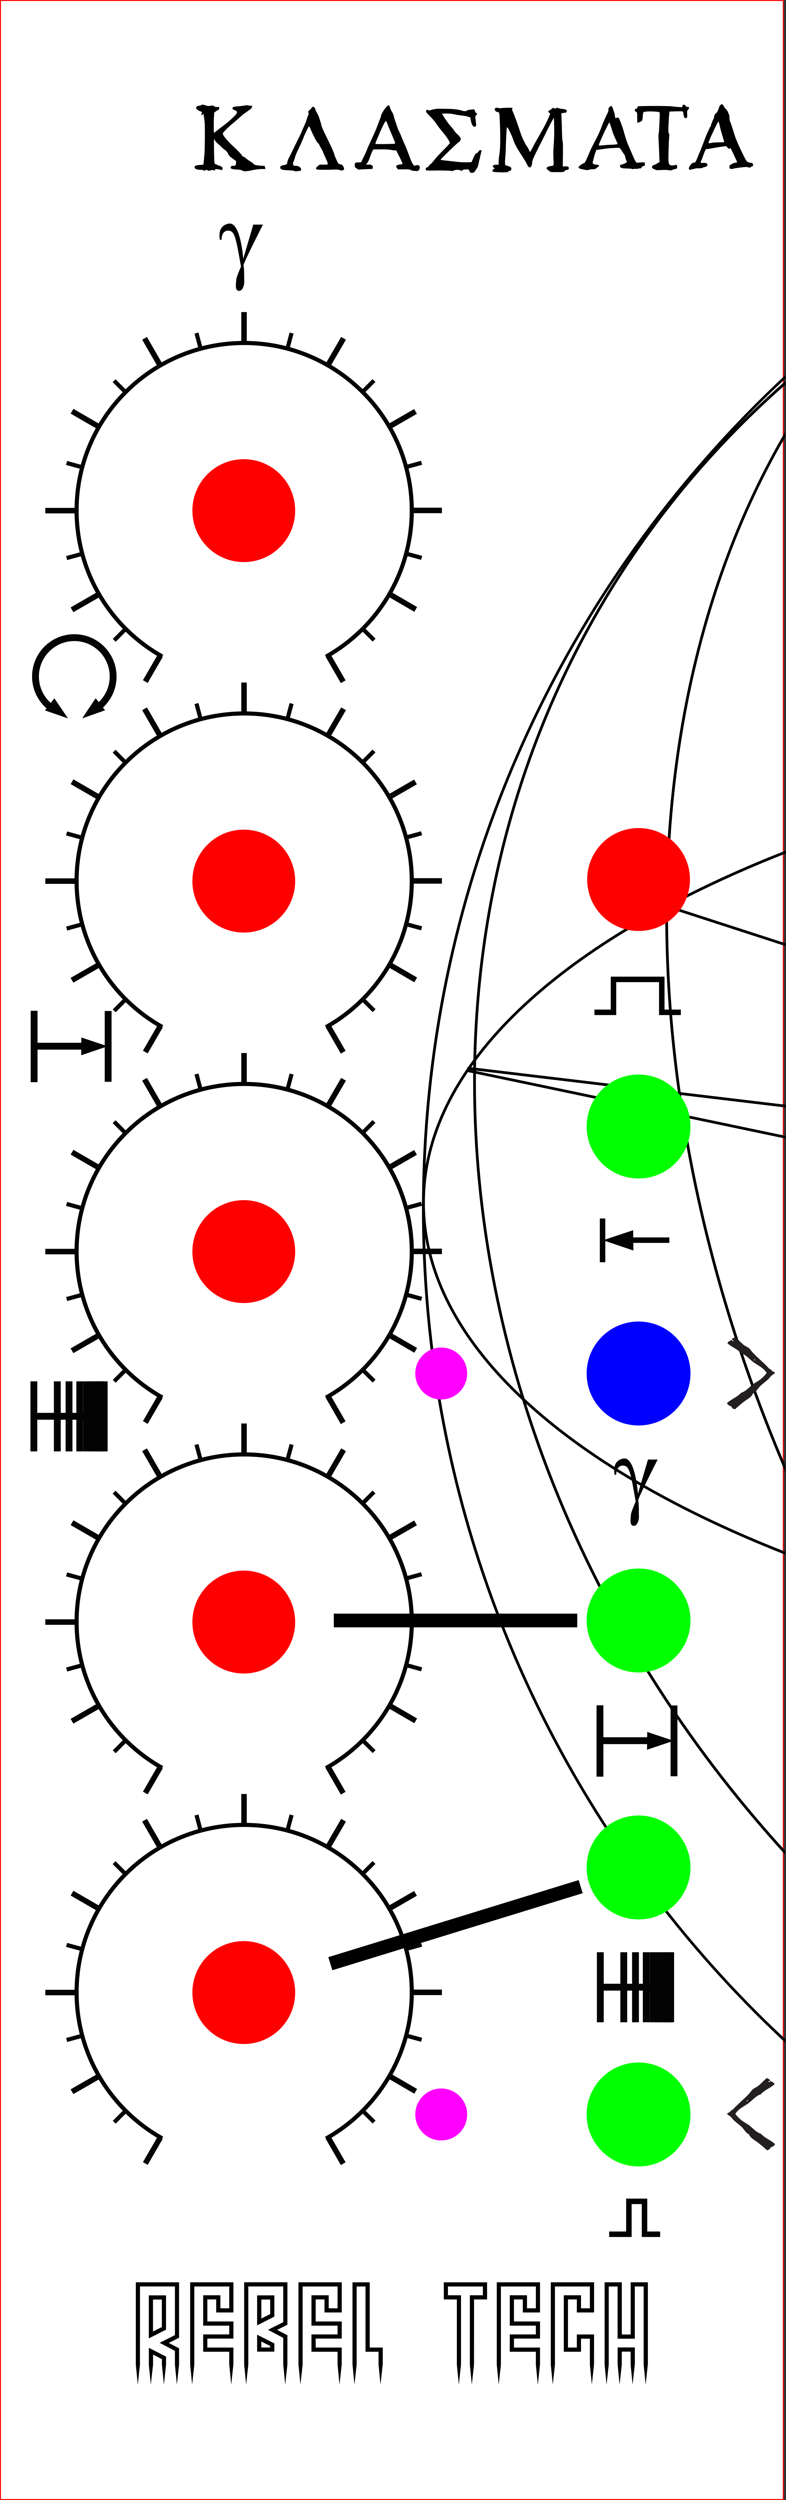 <?xml version="1.0" encoding="UTF-8" standalone="no"?>
<!-- Created with Inkscape (http://www.inkscape.org/) -->

<svg
   width="40.465mm"
   height="128.55mm"
   viewBox="0 0 40.465 128.55"
   version="1.1"
   id="svg3463"
   inkscape:version="1.1.1 (c3084ef, 2021-09-22)"
   sodipodi:docname="Klasmata.svg"
   xmlns:inkscape="http://www.inkscape.org/namespaces/inkscape"
   xmlns:sodipodi="http://sodipodi.sourceforge.net/DTD/sodipodi-0.dtd"
   xmlns="http://www.w3.org/2000/svg"
   xmlns:svg="http://www.w3.org/2000/svg">
  <rect x="0" y="0" width="40.465" height="128.55" fill="#333333" stroke="none"/>
  <sodipodi:namedview
     id="namedview3465"
     pagecolor="#ffffff"
     bordercolor="#666666"
     borderopacity="1.0"
     inkscape:pageshadow="2"
     inkscape:pageopacity="0.0"
     inkscape:pagecheckerboard="0"
     inkscape:document-units="mm"
     showgrid="false"
     fit-margin-top="0"
     fit-margin-left="0"
     fit-margin-right="0"
     fit-margin-bottom="0"
     inkscape:zoom="2.1997092"
     inkscape:cx="89.32999"
     inkscape:cy="265.71694"
     inkscape:window-width="1312"
     inkscape:window-height="1081"
     inkscape:window-x="2495"
     inkscape:window-y="97"
     inkscape:window-maximized="0"
     inkscape:current-layer="layer3" />
  <defs
     id="defs3460" />
  <g
     inkscape:label="background"
     inkscape:groupmode="layer"
     id="layer1"
     style="display:inline">
    <g
       id="g16669"
       style="fill:none;stroke:#ff0000;stroke-width:0.05"
       transform="translate(0.025,0.025)">
      <rect
         id="rect16671"
         height="128.5"
         width="40.3"
         y="0"
         x="0"
         style="fill:#ffffff;fill-opacity:1" />
      <g
         id="g16679"
         transform="translate(12.53,102.35)">
        <g
           id="g16681">
          <path
             id="path16683"
             d="M -4.204,7.581 C -6.835,6.111 -8.612,3.301 -8.612,0.071 c 0,-4.75 3.863,-8.61 8.628,-8.61 4.764,0 8.628,3.86 8.628,8.61 0,3.23 -1.78,6.04 -4.415,7.52"
             style="fill:none;stroke:#030303;stroke-width:0.212"
             inkscape:connector-curvature="0" />
          <path
             id="path16685"
             d="m -2.44,-9.049 0.216,0.81"
             style="fill:none;stroke:#030303;stroke-width:0.212"
             inkscape:connector-curvature="0" />
          <path
             id="path16687"
             d="m -5.113,-8.779 0.808,1.4"
             style="fill:none;stroke:#030303;stroke-width:0.283"
             inkscape:connector-curvature="0" />
          <path
             id="path16689"
             d="m -6.68,-6.599 0.589,0.59"
             style="fill:none;stroke:#030303;stroke-width:0.212"
             inkscape:connector-curvature="0" />
          <path
             id="path16691"
             d="m -8.847,-5.029 1.385,0.8"
             style="fill:none;stroke:#030303;stroke-width:0.283"
             inkscape:connector-curvature="0" />
          <path
             id="path16693"
             d="m -9.127,-2.369 0.804,0.22"
             style="fill:none;stroke:#030303;stroke-width:0.212"
             inkscape:connector-curvature="0" />
          <path
             id="path16695"
             d="m -10.222,0.081 h 1.606"
             style="fill:none;stroke:#030303;stroke-width:0.283"
             inkscape:connector-curvature="0" />
          <path
             id="path16697"
             d="M -9.124,2.521 -8.32,2.301"
             style="fill:none;stroke:#030303;stroke-width:0.212"
             inkscape:connector-curvature="0" />
          <path
             id="path16699"
             d="M -8.849,5.181 -7.457,4.381"
             style="fill:none;stroke:#030303;stroke-width:0.283"
             inkscape:connector-curvature="0" />
          <path
             id="path16701"
             d="m -6.674,6.751 0.588,-0.59"
             style="fill:none;stroke:#030303;stroke-width:0.212"
             inkscape:connector-curvature="0" />
          <path
             id="path16703"
             d="m -5.074,8.871 0.776,-1.34"
             style="fill:none;stroke:#030303;stroke-width:0.283"
             inkscape:connector-curvature="0" />
          <path
             id="path16705"
             d="M 5.114,8.881 4.33,7.521"
             style="fill:none;stroke:#030303;stroke-width:0.283"
             inkscape:connector-curvature="0" />
          <path
             id="path16707"
             d="m 6.705,6.741 -0.589,-0.58"
             style="fill:none;stroke:#030303;stroke-width:0.212"
             inkscape:connector-curvature="0" />
          <path
             id="path16709"
             d="m 8.846,5.161 -1.36,-0.79"
             style="fill:none;stroke:#030303;stroke-width:0.283"
             inkscape:connector-curvature="0" />
          <path
             id="path16711"
             d="M 9.151,2.511 8.347,2.291"
             style="fill:none;stroke:#030303;stroke-width:0.212"
             inkscape:connector-curvature="0" />
          <path
             id="path16713"
             d="M 10.196,0.071 H 8.64"
             style="fill:none;stroke:#030303;stroke-width:0.283"
             inkscape:connector-curvature="0" />
          <path
             id="path16715"
             d="M 9.149,-2.379 8.345,-2.159"
             style="fill:none;stroke:#030303;stroke-width:0.212"
             inkscape:connector-curvature="0" />
          <path
             id="path16717"
             d="M 8.837,-5.019 7.483,-4.239"
             style="fill:none;stroke:#030303;stroke-width:0.283"
             inkscape:connector-curvature="0" />
          <path
             id="path16719"
             d="m 6.699,-6.609 -0.588,0.59"
             style="fill:none;stroke:#030303;stroke-width:0.212"
             inkscape:connector-curvature="0" />
          <path
             id="path16721"
             d="m 5.132,-8.779 -0.809,1.39"
             style="fill:none;stroke:#030303;stroke-width:0.283"
             inkscape:connector-curvature="0" />
          <path
             id="path16723"
             d="m 2.457,-9.049 -0.215,0.8"
             style="fill:none;stroke:#030303;stroke-width:0.212"
             inkscape:connector-curvature="0" />
          <path
             id="path16725"
             d="m 0.008,-10.129 v 1.59"
             style="fill:none;stroke:#030303;stroke-width:0.283"
             inkscape:connector-curvature="0" />
        </g>
      </g>
      <g
         id="g16729"
         transform="translate(12.53,83.3)">
        <g
           id="g16731">
          <path
             id="path16733"
             d="M -4.204,7.581 C -6.835,6.111 -8.612,3.301 -8.612,0.071 c 0,-4.75 3.863,-8.61 8.628,-8.61 4.764,0 8.628,3.86 8.628,8.61 0,3.23 -1.78,6.04 -4.415,7.52"
             style="fill:none;stroke:#030303;stroke-width:0.212"
             inkscape:connector-curvature="0" />
          <path
             id="path16735"
             d="m -2.44,-9.049 0.216,0.81"
             style="fill:none;stroke:#030303;stroke-width:0.212"
             inkscape:connector-curvature="0" />
          <path
             id="path16737"
             d="m -5.113,-8.779 0.808,1.4"
             style="fill:none;stroke:#030303;stroke-width:0.283"
             inkscape:connector-curvature="0" />
          <path
             id="path16739"
             d="m -6.68,-6.599 0.589,0.59"
             style="fill:none;stroke:#030303;stroke-width:0.212"
             inkscape:connector-curvature="0" />
          <path
             id="path16741"
             d="m -8.847,-5.029 1.385,0.8"
             style="fill:none;stroke:#030303;stroke-width:0.283"
             inkscape:connector-curvature="0" />
          <path
             id="path16743"
             d="m -9.127,-2.369 0.804,0.22"
             style="fill:none;stroke:#030303;stroke-width:0.212"
             inkscape:connector-curvature="0" />
          <path
             id="path16745"
             d="m -10.222,0.081 h 1.606"
             style="fill:none;stroke:#030303;stroke-width:0.283"
             inkscape:connector-curvature="0" />
          <path
             id="path16747"
             d="M -9.124,2.521 -8.32,2.301"
             style="fill:none;stroke:#030303;stroke-width:0.212"
             inkscape:connector-curvature="0" />
          <path
             id="path16749"
             d="M -8.849,5.181 -7.457,4.381"
             style="fill:none;stroke:#030303;stroke-width:0.283"
             inkscape:connector-curvature="0" />
          <path
             id="path16751"
             d="m -6.674,6.751 0.588,-0.59"
             style="fill:none;stroke:#030303;stroke-width:0.212"
             inkscape:connector-curvature="0" />
          <path
             id="path16753"
             d="m -5.074,8.871 0.776,-1.34"
             style="fill:none;stroke:#030303;stroke-width:0.283"
             inkscape:connector-curvature="0" />
          <path
             id="path16755"
             d="M 5.114,8.881 4.33,7.521"
             style="fill:none;stroke:#030303;stroke-width:0.283"
             inkscape:connector-curvature="0" />
          <path
             id="path16757"
             d="m 6.705,6.741 -0.589,-0.58"
             style="fill:none;stroke:#030303;stroke-width:0.212"
             inkscape:connector-curvature="0" />
          <path
             id="path16759"
             d="m 8.846,5.161 -1.36,-0.79"
             style="fill:none;stroke:#030303;stroke-width:0.283"
             inkscape:connector-curvature="0" />
          <path
             id="path16761"
             d="M 9.151,2.511 8.347,2.291"
             style="fill:none;stroke:#030303;stroke-width:0.212"
             inkscape:connector-curvature="0" />
          <path
             id="path16763"
             d="M 10.196,0.071 H 8.64"
             style="fill:none;stroke:#030303;stroke-width:0.283"
             inkscape:connector-curvature="0" />
          <path
             id="path16765"
             d="M 9.149,-2.379 8.345,-2.159"
             style="fill:none;stroke:#030303;stroke-width:0.212"
             inkscape:connector-curvature="0" />
          <path
             id="path16767"
             d="M 8.837,-5.019 7.483,-4.239"
             style="fill:none;stroke:#030303;stroke-width:0.283"
             inkscape:connector-curvature="0" />
          <path
             id="path16769"
             d="m 6.699,-6.609 -0.588,0.59"
             style="fill:none;stroke:#030303;stroke-width:0.212"
             inkscape:connector-curvature="0" />
          <path
             id="path16771"
             d="m 5.132,-8.779 -0.809,1.39"
             style="fill:none;stroke:#030303;stroke-width:0.283"
             inkscape:connector-curvature="0" />
          <path
             id="path16773"
             d="m 2.457,-9.049 -0.215,0.8"
             style="fill:none;stroke:#030303;stroke-width:0.212"
             inkscape:connector-curvature="0" />
          <path
             id="path16775"
             d="m 0.008,-10.129 v 1.59"
             style="fill:none;stroke:#030303;stroke-width:0.283"
             inkscape:connector-curvature="0" />
        </g>
      </g>
      <g
         id="g16779"
         transform="translate(12.53,64.25)">
        <g
           id="g16781">
          <path
             id="path16783"
             d="M -4.204,7.581 C -6.835,6.111 -8.612,3.301 -8.612,0.071 c 0,-4.75 3.863,-8.61 8.628,-8.61 4.764,0 8.628,3.86 8.628,8.61 0,3.23 -1.78,6.04 -4.415,7.52"
             style="fill:none;stroke:#030303;stroke-width:0.212"
             inkscape:connector-curvature="0" />
          <path
             id="path16785"
             d="m -2.44,-9.049 0.216,0.81"
             style="fill:none;stroke:#030303;stroke-width:0.212"
             inkscape:connector-curvature="0" />
          <path
             id="path16787"
             d="m -5.113,-8.779 0.808,1.4"
             style="fill:none;stroke:#030303;stroke-width:0.283"
             inkscape:connector-curvature="0" />
          <path
             id="path16789"
             d="m -6.68,-6.599 0.589,0.59"
             style="fill:none;stroke:#030303;stroke-width:0.212"
             inkscape:connector-curvature="0" />
          <path
             id="path16791"
             d="m -8.847,-5.029 1.385,0.8"
             style="fill:none;stroke:#030303;stroke-width:0.283"
             inkscape:connector-curvature="0" />
          <path
             id="path16793"
             d="m -9.127,-2.369 0.804,0.22"
             style="fill:none;stroke:#030303;stroke-width:0.212"
             inkscape:connector-curvature="0" />
          <path
             id="path16795"
             d="m -10.222,0.081 h 1.606"
             style="fill:none;stroke:#030303;stroke-width:0.283"
             inkscape:connector-curvature="0" />
          <path
             id="path16797"
             d="M -9.124,2.521 -8.32,2.301"
             style="fill:none;stroke:#030303;stroke-width:0.212"
             inkscape:connector-curvature="0" />
          <path
             id="path16799"
             d="M -8.849,5.181 -7.457,4.381"
             style="fill:none;stroke:#030303;stroke-width:0.283"
             inkscape:connector-curvature="0" />
          <path
             id="path16801"
             d="m -6.674,6.751 0.588,-0.59"
             style="fill:none;stroke:#030303;stroke-width:0.212"
             inkscape:connector-curvature="0" />
          <path
             id="path16803"
             d="m -5.074,8.871 0.776,-1.34"
             style="fill:none;stroke:#030303;stroke-width:0.283"
             inkscape:connector-curvature="0" />
          <path
             id="path16805"
             d="M 5.114,8.881 4.33,7.521"
             style="fill:none;stroke:#030303;stroke-width:0.283"
             inkscape:connector-curvature="0" />
          <path
             id="path16807"
             d="m 6.705,6.741 -0.589,-0.58"
             style="fill:none;stroke:#030303;stroke-width:0.212"
             inkscape:connector-curvature="0" />
          <path
             id="path16809"
             d="m 8.846,5.161 -1.36,-0.79"
             style="fill:none;stroke:#030303;stroke-width:0.283"
             inkscape:connector-curvature="0" />
          <path
             id="path16811"
             d="M 9.151,2.511 8.347,2.291"
             style="fill:none;stroke:#030303;stroke-width:0.212"
             inkscape:connector-curvature="0" />
          <path
             id="path16813"
             d="M 10.196,0.071 H 8.64"
             style="fill:none;stroke:#030303;stroke-width:0.283"
             inkscape:connector-curvature="0" />
          <path
             id="path16815"
             d="M 9.149,-2.379 8.345,-2.159"
             style="fill:none;stroke:#030303;stroke-width:0.212"
             inkscape:connector-curvature="0" />
          <path
             id="path16817"
             d="M 8.837,-5.019 7.483,-4.239"
             style="fill:none;stroke:#030303;stroke-width:0.283"
             inkscape:connector-curvature="0" />
          <path
             id="path16819"
             d="m 6.699,-6.609 -0.588,0.59"
             style="fill:none;stroke:#030303;stroke-width:0.212"
             inkscape:connector-curvature="0" />
          <path
             id="path16821"
             d="m 5.132,-8.779 -0.809,1.39"
             style="fill:none;stroke:#030303;stroke-width:0.283"
             inkscape:connector-curvature="0" />
          <path
             id="path16823"
             d="m 2.457,-9.049 -0.215,0.8"
             style="fill:none;stroke:#030303;stroke-width:0.212"
             inkscape:connector-curvature="0" />
          <path
             id="path16825"
             d="m 0.008,-10.129 v 1.59"
             style="fill:none;stroke:#030303;stroke-width:0.283"
             inkscape:connector-curvature="0" />
        </g>
      </g>
      <g
         id="g16829"
         transform="translate(12.53,45.2)">
        <g
           id="g16831">
          <path
             id="path16833"
             d="M -4.204,7.581 C -6.835,6.111 -8.612,3.301 -8.612,0.071 c 0,-4.75 3.863,-8.61 8.628,-8.61 4.764,0 8.628,3.86 8.628,8.61 0,3.23 -1.78,6.04 -4.415,7.52"
             style="fill:none;stroke:#030303;stroke-width:0.212"
             inkscape:connector-curvature="0" />
          <path
             id="path16835"
             d="m -2.44,-9.049 0.216,0.81"
             style="fill:none;stroke:#030303;stroke-width:0.212"
             inkscape:connector-curvature="0" />
          <path
             id="path16837"
             d="m -5.113,-8.779 0.808,1.4"
             style="fill:none;stroke:#030303;stroke-width:0.283"
             inkscape:connector-curvature="0" />
          <path
             id="path16839"
             d="m -6.68,-6.599 0.589,0.59"
             style="fill:none;stroke:#030303;stroke-width:0.212"
             inkscape:connector-curvature="0" />
          <path
             id="path16841"
             d="m -8.847,-5.029 1.385,0.8"
             style="fill:none;stroke:#030303;stroke-width:0.283"
             inkscape:connector-curvature="0" />
          <path
             id="path16843"
             d="m -9.127,-2.369 0.804,0.22"
             style="fill:none;stroke:#030303;stroke-width:0.212"
             inkscape:connector-curvature="0" />
          <path
             id="path16845"
             d="m -10.222,0.081 h 1.606"
             style="fill:none;stroke:#030303;stroke-width:0.283"
             inkscape:connector-curvature="0" />
          <path
             id="path16847"
             d="M -9.124,2.521 -8.32,2.301"
             style="fill:none;stroke:#030303;stroke-width:0.212"
             inkscape:connector-curvature="0" />
          <path
             id="path16849"
             d="M -8.849,5.181 -7.457,4.381"
             style="fill:none;stroke:#030303;stroke-width:0.283"
             inkscape:connector-curvature="0" />
          <path
             id="path16851"
             d="m -6.674,6.751 0.588,-0.59"
             style="fill:none;stroke:#030303;stroke-width:0.212"
             inkscape:connector-curvature="0" />
          <path
             id="path16853"
             d="m -5.074,8.871 0.776,-1.34"
             style="fill:none;stroke:#030303;stroke-width:0.283"
             inkscape:connector-curvature="0" />
          <path
             id="path16855"
             d="M 5.114,8.881 4.33,7.521"
             style="fill:none;stroke:#030303;stroke-width:0.283"
             inkscape:connector-curvature="0" />
          <path
             id="path16857"
             d="m 6.705,6.741 -0.589,-0.58"
             style="fill:none;stroke:#030303;stroke-width:0.212"
             inkscape:connector-curvature="0" />
          <path
             id="path16859"
             d="m 8.846,5.161 -1.36,-0.79"
             style="fill:none;stroke:#030303;stroke-width:0.283"
             inkscape:connector-curvature="0" />
          <path
             id="path16861"
             d="M 9.151,2.511 8.347,2.291"
             style="fill:none;stroke:#030303;stroke-width:0.212"
             inkscape:connector-curvature="0" />
          <path
             id="path16863"
             d="M 10.196,0.071 H 8.64"
             style="fill:none;stroke:#030303;stroke-width:0.283"
             inkscape:connector-curvature="0" />
          <path
             id="path16865"
             d="M 9.149,-2.379 8.345,-2.159"
             style="fill:none;stroke:#030303;stroke-width:0.212"
             inkscape:connector-curvature="0" />
          <path
             id="path16867"
             d="M 8.837,-5.019 7.483,-4.239"
             style="fill:none;stroke:#030303;stroke-width:0.283"
             inkscape:connector-curvature="0" />
          <path
             id="path16869"
             d="m 6.699,-6.609 -0.588,0.59"
             style="fill:none;stroke:#030303;stroke-width:0.212"
             inkscape:connector-curvature="0" />
          <path
             id="path16871"
             d="m 5.132,-8.779 -0.809,1.39"
             style="fill:none;stroke:#030303;stroke-width:0.283"
             inkscape:connector-curvature="0" />
          <path
             id="path16873"
             d="m 2.457,-9.049 -0.215,0.8"
             style="fill:none;stroke:#030303;stroke-width:0.212"
             inkscape:connector-curvature="0" />
          <path
             id="path16875"
             d="m 0.008,-10.129 v 1.59"
             style="fill:none;stroke:#030303;stroke-width:0.283"
             inkscape:connector-curvature="0" />
        </g>
      </g>
      <g
         id="g16879"
         transform="translate(12.53,26.15)">
        <g
           id="g16881">
          <path
             id="path16883"
             d="M -4.204,7.581 C -6.835,6.111 -8.612,3.301 -8.612,0.071 c 0,-4.75 3.863,-8.61 8.628,-8.61 4.764,0 8.628,3.86 8.628,8.61 0,3.23 -1.78,6.04 -4.415,7.52"
             style="fill:none;stroke:#030303;stroke-width:0.212"
             inkscape:connector-curvature="0" />
          <path
             id="path16885"
             d="m -2.44,-9.049 0.216,0.81"
             style="fill:none;stroke:#030303;stroke-width:0.212"
             inkscape:connector-curvature="0" />
          <path
             id="path16887"
             d="m -5.113,-8.779 0.808,1.4"
             style="fill:none;stroke:#030303;stroke-width:0.283"
             inkscape:connector-curvature="0" />
          <path
             id="path16889"
             d="m -6.68,-6.599 0.589,0.59"
             style="fill:none;stroke:#030303;stroke-width:0.212"
             inkscape:connector-curvature="0" />
          <path
             id="path16891"
             d="m -8.847,-5.029 1.385,0.8"
             style="fill:none;stroke:#030303;stroke-width:0.283"
             inkscape:connector-curvature="0" />
          <path
             id="path16893"
             d="m -9.127,-2.369 0.804,0.22"
             style="fill:none;stroke:#030303;stroke-width:0.212"
             inkscape:connector-curvature="0" />
          <path
             id="path16895"
             d="m -10.222,0.081 h 1.606"
             style="fill:none;stroke:#030303;stroke-width:0.283"
             inkscape:connector-curvature="0" />
          <path
             id="path16897"
             d="M -9.124,2.521 -8.32,2.301"
             style="fill:none;stroke:#030303;stroke-width:0.212"
             inkscape:connector-curvature="0" />
          <path
             id="path16899"
             d="M -8.849,5.181 -7.457,4.381"
             style="fill:none;stroke:#030303;stroke-width:0.283"
             inkscape:connector-curvature="0" />
          <path
             id="path16901"
             d="m -6.674,6.751 0.588,-0.59"
             style="fill:none;stroke:#030303;stroke-width:0.212"
             inkscape:connector-curvature="0" />
          <path
             id="path16903"
             d="m -5.074,8.871 0.776,-1.34"
             style="fill:none;stroke:#030303;stroke-width:0.283"
             inkscape:connector-curvature="0" />
          <path
             id="path16905"
             d="M 5.114,8.881 4.33,7.521"
             style="fill:none;stroke:#030303;stroke-width:0.283"
             inkscape:connector-curvature="0" />
          <path
             id="path16907"
             d="m 6.705,6.741 -0.589,-0.58"
             style="fill:none;stroke:#030303;stroke-width:0.212"
             inkscape:connector-curvature="0" />
          <path
             id="path16909"
             d="m 8.846,5.161 -1.36,-0.79"
             style="fill:none;stroke:#030303;stroke-width:0.283"
             inkscape:connector-curvature="0" />
          <path
             id="path16911"
             d="M 9.151,2.511 8.347,2.291"
             style="fill:none;stroke:#030303;stroke-width:0.212"
             inkscape:connector-curvature="0" />
          <path
             id="path16913"
             d="M 10.196,0.071 H 8.64"
             style="fill:none;stroke:#030303;stroke-width:0.283"
             inkscape:connector-curvature="0" />
          <path
             id="path16915"
             d="M 9.149,-2.379 8.345,-2.159"
             style="fill:none;stroke:#030303;stroke-width:0.212"
             inkscape:connector-curvature="0" />
          <path
             id="path16917"
             d="M 8.837,-5.019 7.483,-4.239"
             style="fill:none;stroke:#030303;stroke-width:0.283"
             inkscape:connector-curvature="0" />
          <path
             id="path16919"
             d="m 6.699,-6.609 -0.588,0.59"
             style="fill:none;stroke:#030303;stroke-width:0.212"
             inkscape:connector-curvature="0" />
          <path
             id="path16921"
             d="m 5.132,-8.779 -0.809,1.39"
             style="fill:none;stroke:#030303;stroke-width:0.283"
             inkscape:connector-curvature="0" />
          <path
             id="path16923"
             d="m 2.457,-9.049 -0.215,0.8"
             style="fill:none;stroke:#030303;stroke-width:0.212"
             inkscape:connector-curvature="0" />
          <path
             id="path16925"
             d="m 0.008,-10.129 v 1.59"
             style="fill:none;stroke:#030303;stroke-width:0.283"
             inkscape:connector-curvature="0" />
        </g>
      </g>
    </g>
    <path
       d="M 40.431,104.849 C 39.97,104.418 39.513,103.983 39.066,103.538 28.439,92.949 21.866,78.32 21.866,62.161 c 0,-16.159 6.573,-30.787 17.2,-41.376 0.436,-0.435 0.881,-0.86 1.331,-1.281 0.009,-0.009 0.019,-0.018 0.029,-0.026 2.83e-4,-0.028 0.003,-0.056 0.003,-0.084 0,-0.035 -0.003,-0.069 -0.003,-0.104 -11.505,10.706 -18.702,25.948 -18.702,42.871 0,16.925 7.196,32.172 18.703,42.878 -0.003,-0.064 -0.003,-0.127 0.003,-0.191 z"
       id="path7963"
       inkscape:connector-curvature="0"
       style="stroke-width:0.282" />
    <path
       d="m 40.438,75.618 c -0.015,-0.101 -0.023,-0.203 -0.019,-0.305 C 36.361,65.763 34.391,56.036 34.391,47.006 c 2.82e-4,-9.213 2.066,-17.683 6.03,-24.519 -0.007,-0.094 -0.006,-0.189 0.003,-0.283 -4.06,6.898 -6.175,15.474 -6.175,24.802 0,9.181 2.031,19.075 6.215,28.773 -0.012,-0.053 -0.021,-0.107 -0.027,-0.161 z"
       id="path7967"
       inkscape:connector-curvature="0"
       style="stroke-width:0.282" />
    <path
       d="M 40.419,95.155 C 30.023,83.744 24.5,69.485 24.5,55.646 c 0,-10.415 3.124,-20.59 9.644,-29.135 1.902,-2.492 4.019,-4.735 6.305,-6.74 -0.01,-0.058 -0.016,-0.116 -0.02,-0.175 -0.01,0.009 -0.021,0.018 -0.032,0.027 -2.31,2.021 -4.446,4.286 -6.366,6.802 -6.54,8.571 -9.673,18.778 -9.673,29.221 0,13.925 5.575,28.269 16.065,39.724 -0.007,-0.072 -0.008,-0.144 -0.005,-0.215 z"
       id="path7969"
       inkscape:connector-curvature="0"
       style="stroke-width:0.282" />
    <path
       d="m 40.443,48.502 -6.058,-1.962 -0.043,0.134 6.094,1.974 c -2.82e-4,-0.049 0.003,-0.097 0.007,-0.146 z"
       id="path7971"
       inkscape:connector-curvature="0"
       style="stroke-width:0.282" />
    <path
       d="m 40.438,58.403 -16.317,-3.415 -0.029,0.138 16.345,3.42 c -0.003,-0.048 0,-0.096 0.003,-0.144 z"
       id="path7973"
       inkscape:connector-curvature="0"
       style="stroke-width:0.282" />
    <path
       d="m 40.447,56.806 -16.374,-1.952 -0.017,0.14 16.391,1.954 c -0.003,-0.047 -0.003,-0.095 0,-0.142 z"
       id="path7975"
       inkscape:connector-curvature="0"
       style="stroke-width:0.282" />
    <g
       id="g17102"
       transform="matrix(0.282,0,0,0.282,-21.984,14.988)">
      <path
         style="fill:#030303"
         inkscape:connector-curvature="0"
         id="path7977"
         d="m 88.365,75.84 c -1.973,-1.109 -3.303,-3.216 -3.303,-5.637 0,-1.786 0.723,-3.397 1.894,-4.569 1.171,-1.17 2.784,-1.893 4.569,-1.893 1.785,0 3.396,0.722 4.568,1.893 1.17,1.171 1.893,2.783 1.893,4.569 0,2.423 -1.332,4.531 -3.306,5.639 l 0.611,1.09 c 2.353,-1.318 3.944,-3.839 3.944,-6.729 0,-4.26 -3.453,-7.711 -7.711,-7.712 -4.259,0 -7.713,3.453 -7.713,7.712 0,2.888 1.588,5.406 3.939,6.727 z" />
      <polygon
         transform="translate(-941.01,-395.034)"
         style="fill:#030303"
         id="polygon7979"
         points="1031.379,472.875 1028.887,469.207 1027.18,471.425 " />
      <polygon
         transform="translate(-941.01,-395.034)"
         style="fill:#030303"
         id="polygon7981"
         points="1033.963,472.88 1036.429,469.193 1038.152,471.398 " />
    </g>
    <g
       id="g17096"
       transform="matrix(0.282,0,0,0.282,-21.984,14.988)">
      <polyline
         transform="translate(-941.01,-395.034)"
         style="fill:#030303"
         id="polyline7983"
         points="1024.569,526.193 1024.569,539.209 1025.819,539.209 1025.819,526.193 " />
      <polyline
         transform="translate(-941.01,-395.034)"
         style="fill:#030303"
         id="polyline7985"
         points="1038.084,526.228 1038.084,539.141 1039.334,539.141 1039.334,526.228 " />
      <polyline
         transform="translate(-941.01,-395.034)"
         style="fill:#030303"
         id="polyline7987"
         points="1025.332,533.275 1035.428,533.275 1035.428,532.025 1025.332,532.025 " />
      <polygon
         transform="translate(-941.01,-395.034)"
         style="fill:#030303"
         id="polygon7989"
         points="1033.82,531.059 1033.785,534.305 1038.635,532.664 " />
    </g>
    <g
       id="g17083"
       transform="matrix(0.282,0,0,0.282,-21.984,14.988)">
      <polyline
         transform="translate(-941.01,-395.034)"
         style="fill:#030303"
         id="polyline7991"
         points="1024.947,600.754 1038.192,600.754 1038.192,599.504 1024.947,599.504 " />
      <polyline
         transform="translate(-941.01,-395.034)"
         style="fill:#030303"
         id="polyline7993"
         points="1024.523,593.761 1024.523,606.531 1025.773,606.531 1025.773,593.761 " />
      <polyline
         transform="translate(-941.01,-395.034)"
         style="fill:#030303"
         id="polyline7995"
         points="1030.945,593.761 1030.945,606.531 1032.195,606.531 1032.195,593.761 " />
      <polyline
         transform="translate(-941.01,-395.034)"
         style="fill:#030303"
         id="polyline7997"
         points="1032.906,593.761 1032.906,606.531 1034.156,606.531 1034.156,593.761 " />
      <polyline
         transform="translate(-941.01,-395.034)"
         style="fill:#030303"
         id="polyline7999"
         points="1034.156,593.761 1034.156,606.531 1035.406,606.531 1035.406,593.761 " />
      <polyline
         transform="translate(-941.01,-395.034)"
         style="fill:#030303"
         id="polyline8001"
         points="1035.049,593.761 1035.049,606.531 1036.299,606.531 1036.299,593.761 " />
      <polyline
         transform="translate(-941.01,-395.034)"
         style="fill:#030303"
         id="polyline8003"
         points="1035.761,593.761 1035.761,606.531 1037.011,606.531 1037.011,593.761 " />
      <polyline
         transform="translate(-941.01,-395.034)"
         style="fill:#030303"
         id="polyline8005"
         points="1036.477,593.761 1036.477,606.531 1037.727,606.531 1037.727,593.761 " />
      <polyline
         transform="translate(-941.01,-395.034)"
         style="fill:#030303"
         id="polyline8007"
         points="1036.832,593.761 1036.832,606.531 1038.082,606.531 1038.082,593.761 " />
      <polyline
         transform="translate(-941.01,-395.034)"
         style="fill:#030303"
         id="polyline8009"
         points="1037.367,593.761 1037.367,606.531 1038.617,606.531 1038.617,593.761 " />
      <polyline
         transform="translate(-941.01,-395.034)"
         style="fill:#030303"
         id="polyline8011"
         points="1028.805,593.761 1028.805,606.531 1030.055,606.531 1030.055,593.761 " />
    </g>
    <g
       id="g11221"
       transform="matrix(0.282,0,0,0.282,0.025,0.025)">
      <path
         inkscape:connector-curvature="0"
         id="path8013"
         d="m 136.989,29.589 c -0.374,-0.004 -0.688,-0.157 -0.849,-0.423 -0.274,-0.436 -1.043,-1.991 -1.464,-2.959 -0.4,-0.938 -0.521,-1.231 -0.69,-1.783 -0.374,-1.227 -0.753,-2.354 -0.824,-2.435 -0.037,-0.047 -0.07,-0.308 -0.072,-0.569 -0.001,-0.264 -0.038,-0.547 -0.09,-0.625 -0.045,-0.078 -0.142,-0.295 -0.213,-0.48 -0.068,-0.188 -0.217,-0.407 -0.33,-0.487 -0.104,-0.079 -0.255,-0.265 -0.325,-0.403 -0.184,-0.355 -0.312,-0.508 -0.439,-0.508 -0.124,0 -0.438,0.271 -0.438,0.383 0,0.036 -0.104,0.313 -0.218,0.614 -0.144,0.362 -0.267,0.562 -0.373,0.614 -0.181,0.077 -0.399,0.477 -0.4,0.729 0,0.161 -0.021,0.204 -0.249,0.658 -0.129,0.258 -0.278,0.679 -0.355,1.016 -0.026,0.108 -0.074,0.18 -0.113,0.158 l -0.064,0.047 c 0,0.047 -0.107,0.319 -0.245,0.595 -0.132,0.271 -0.312,0.679 -0.401,0.894 -0.085,0.217 -0.181,0.459 -0.212,0.537 -0.029,0.076 -0.161,0.41 -0.279,0.751 -0.341,0.902 -0.568,1.479 -0.784,1.959 -0.107,0.232 -0.216,0.506 -0.252,0.604 -0.03,0.094 -0.146,0.375 -0.254,0.619 -0.167,0.376 -0.229,0.452 -0.376,0.452 -0.103,0 -0.271,0.053 -0.396,0.119 -0.254,0.146 -0.675,0.837 -0.616,1.021 0.048,0.164 0.271,0.24 0.442,0.146 0.067,-0.036 0.25,-0.09 0.396,-0.109 0.149,-0.025 0.313,-0.062 0.351,-0.087 0.036,-0.031 0.339,-0.044 0.666,-0.044 0.425,0.002 0.618,-0.023 0.681,-0.095 0.041,-0.06 0.16,-0.104 0.254,-0.104 0.188,0 0.456,-0.117 0.542,-0.244 0.103,-0.149 0.051,-0.396 -0.102,-0.472 -0.081,-0.042 -0.313,-0.073 -0.518,-0.063 -0.63,0.022 -0.65,-0.003 -0.396,-0.519 0.078,-0.167 0.141,-0.324 0.141,-0.348 0,-0.029 0.037,-0.146 0.086,-0.255 0.039,-0.108 0.153,-0.399 0.244,-0.651 0.188,-0.526 0.365,-0.818 0.459,-0.762 0.037,0.021 0.33,-0.007 0.653,-0.067 0.329,-0.06 0.863,-0.156 1.202,-0.218 0.328,-0.062 0.854,-0.138 1.165,-0.173 l 0.56,-0.063 0.212,0.243 c 0.206,0.237 0.41,0.322 0.41,0.167 l 0.108,-0.05 c 0.059,0.012 0.237,0.312 0.397,0.666 0.159,0.351 0.412,0.896 0.565,1.211 0.273,0.564 0.327,0.739 0.226,0.756 -0.03,0.003 -0.176,0.018 -0.323,0.033 -0.146,0.017 -0.353,0.094 -0.457,0.174 -0.104,0.082 -0.229,0.147 -0.276,0.147 -0.126,0 -0.312,0.264 -0.278,0.408 l 0.031,0.208 c 0.013,0.196 0.329,0.254 0.742,0.134 0.352,-0.104 1.366,-0.238 2.146,-0.288 0.271,-0.02 0.479,0.021 0.766,0.138 l 0.125,-0.055 c 0,-0.061 0.095,-0.119 0.214,-0.149 0.133,-0.026 0.238,-0.104 0.276,-0.203 0.086,-0.264 -0.11,-0.51 -0.389,-0.51 z m -5.947,-3.717 c -0.526,0.001 -1.069,0.037 -1.209,0.078 -0.331,0.104 -0.571,0.099 -0.571,-0.021 0,-0.264 1.636,-3.756 1.781,-3.812 0.077,-0.032 0.137,0.134 0.258,0.729 0.058,0.271 0.183,0.771 0.282,1.104 0.104,0.329 0.258,0.86 0.354,1.188 0.099,0.322 0.178,0.601 0.178,0.619 -0.01,0.096 -0.16,0.113 -1.073,0.115 z" />
      <path
         inkscape:connector-curvature="0"
         id="path8015"
         d="m 125.67,19.725 -0.213,0.28 c -0.115,0.116 -0.128,0.206 -0.092,0.688 0.04,0.571 -0.034,0.771 -0.271,0.771 -0.235,0 -0.347,-0.218 -0.428,-0.867 -0.029,-0.229 -0.083,-0.348 -0.168,-0.379 -0.101,-0.031 -1.055,-0.017 -2.332,0.034 -0.047,0.002 -0.106,0.544 -0.16,1.518 -0.108,1.957 -0.108,2.296 0.021,2.501 0.087,0.128 0.096,0.271 0.038,0.768 -0.036,0.329 -0.083,1.469 -0.107,2.521 -0.056,2.399 -0.021,2.5 0.801,2.521 0.126,0.006 0.297,-0.035 0.375,-0.082 0.199,-0.121 0.386,0.011 0.414,0.311 0.023,0.262 -0.118,0.42 -0.384,0.42 -0.087,0 -0.287,0.066 -0.453,0.146 -0.269,0.131 -0.345,0.138 -0.74,0.063 -0.281,-0.048 -0.766,-0.062 -1.347,-0.029 -0.778,0.041 -0.938,0.036 -1.087,-0.065 -0.103,-0.06 -0.221,-0.113 -0.276,-0.113 -0.123,0 -0.332,-0.227 -0.332,-0.364 0,-0.151 0.303,-0.413 0.475,-0.413 0.079,0 0.267,-0.102 0.425,-0.214 0.153,-0.113 0.329,-0.215 0.398,-0.215 0.092,-0.002 0.111,-0.051 0.09,-0.23 -0.016,-0.128 -0.04,-0.766 -0.064,-1.411 -0.023,-0.646 -0.066,-1.693 -0.106,-2.313 -0.034,-0.625 -0.038,-1.171 0,-1.208 0.035,-0.035 0.101,-0.931 0.148,-1.979 0.082,-1.646 0.078,-1.921 -0.01,-2.001 -0.071,-0.066 -0.398,-0.109 -1.062,-0.142 -0.979,-0.044 -1.724,0.019 -1.857,0.153 -0.041,0.039 -0.1,0.374 -0.109,0.741 -0.034,0.667 -0.133,0.911 -0.351,0.911 l -0.098,0.069 c 0,0.038 -0.081,0.07 -0.185,0.07 -0.099,0 -0.192,0.05 -0.223,0.112 -0.104,0.258 -0.166,-0.113 -0.166,-0.979 -0.001,-0.884 -0.001,-0.896 -0.184,-0.989 -0.297,-0.159 -0.327,-0.569 -0.037,-0.569 0.07,0 0.183,-0.104 0.256,-0.238 l 0.124,-0.242 0.79,-0.022 c 1.927,-0.059 4.953,-0.028 5.525,0.055 0.332,0.044 0.87,0.105 1.199,0.121 0.572,0.037 0.586,0.032 0.586,-0.125 0,-0.37 0.336,-0.439 0.568,-0.115 0.104,0.147 0.207,0.213 0.349,0.213 0.262,-0.007 0.366,0.12 0.265,0.317 z" />
      <path
         inkscape:connector-curvature="0"
         id="path8017"
         d="m 121.185,20.319 -0.065,0.188 c 0.037,0.094 0.062,0.091 0.181,-0.016 0.153,-0.143 0.052,-0.313 -0.116,-0.172 z" />
      <path
         inkscape:connector-curvature="0"
         id="path8019"
         d="m 117.651,29.981 -0.036,-0.21 c 0.104,-0.253 -0.066,-0.302 -0.754,-0.234 -0.352,0.036 -0.693,0.044 -0.752,0.021 -0.12,-0.042 -0.431,-0.688 -1.212,-2.51 -0.594,-1.384 -0.706,-1.711 -1.106,-3.159 -0.256,-0.912 -0.757,-2.229 -0.938,-2.477 -0.103,-0.121 -0.301,-0.111 -0.41,0.022 -0.086,0.103 -0.104,0.097 -0.187,-0.054 -0.046,-0.09 -0.094,-0.266 -0.095,-0.396 0,-0.121 -0.033,-0.303 -0.065,-0.396 -0.034,-0.09 -0.138,-0.393 -0.224,-0.676 -0.086,-0.283 -0.213,-0.563 -0.279,-0.622 -0.113,-0.109 -0.146,-0.102 -0.381,0.13 -0.221,0.211 -0.252,0.283 -0.221,0.483 0.033,0.188 -0.044,0.403 -0.388,1.101 -0.235,0.474 -0.546,1.183 -0.691,1.565 -0.426,1.154 -0.677,1.73 -1.09,2.519 -0.76,1.451 -0.979,1.892 -1.183,2.354 -0.939,2.192 -0.918,2.147 -1.205,2.252 -0.305,0.105 -0.906,0.567 -0.906,0.696 0,0.146 0.232,0.307 0.534,0.354 0.155,0.027 0.476,0.088 0.708,0.14 0.351,0.073 0.462,0.073 0.604,-0.004 0.104,-0.05 0.39,-0.096 0.632,-0.096 0.469,0 0.659,-0.065 0.902,-0.296 l 0.285,-0.244 c 0.145,-0.106 0.145,-0.106 0,-0.215 -0.08,-0.063 -0.252,-0.104 -0.394,-0.092 -0.14,0.007 -0.316,-0.024 -0.393,-0.066 -0.335,-0.189 -0.338,-0.193 -0.258,-0.488 0.039,-0.148 0.126,-0.499 0.19,-0.771 0.062,-0.271 0.19,-0.692 0.289,-0.936 l 0.178,-0.434 0.399,-0.045 c 0.226,-0.022 0.708,-0.092 1.082,-0.152 0.374,-0.056 1.129,-0.126 1.688,-0.155 l 1.007,-0.042 0.181,0.194 c 0.104,0.109 0.275,0.361 0.396,0.564 0.109,0.196 0.256,0.406 0.321,0.463 l 0.114,0.213 c 0,0.146 0.241,0.912 0.309,0.979 0.138,0.14 0.019,0.29 -0.372,0.474 -0.234,0.107 -0.482,0.194 -0.562,0.194 -0.221,0 -0.334,0.185 -0.237,0.393 0.103,0.229 0.38,0.299 1.281,0.314 0.409,0.01 0.771,0.034 0.809,0.053 0.104,0.062 0.41,0.085 0.41,0.025 0,-0.031 0.145,-0.037 0.317,-0.017 0.181,0.021 0.381,0.009 0.444,-0.025 0.072,-0.032 0.244,-0.062 0.382,-0.062 0.203,-0.001 0.254,-0.036 0.269,-0.159 0.021,-0.107 0.104,-0.181 0.284,-0.244 0.146,-0.042 0.289,-0.101 0.326,-0.113 v -0.113 z m -6.377,-3.669 c -0.233,0 -0.769,0.037 -1.19,0.085 -0.499,0.058 -0.793,0.062 -0.837,0.021 -0.041,-0.046 0.044,-0.323 0.258,-0.781 0.179,-0.396 0.4,-0.906 0.504,-1.135 0.102,-0.24 0.228,-0.51 0.274,-0.608 0.054,-0.098 0.267,-0.521 0.475,-0.944 0.202,-0.421 0.393,-0.74 0.419,-0.709 0.021,0.032 0.165,0.438 0.31,0.908 0.315,1.018 0.531,1.577 0.906,2.359 0.151,0.323 0.276,0.618 0.276,0.648 -0.01,0.068 -0.722,0.154 -1.395,0.156 z" />
      <path
         inkscape:connector-curvature="0"
         id="path8021"
         d="m 103.701,30.777 c -0.051,0.082 -0.259,0.146 -0.516,0.156 -0.065,0.003 -0.155,0.082 -0.205,0.182 -0.091,0.165 -0.105,0.171 -1.312,0.182 -1.174,0.009 -1.229,0.001 -1.418,-0.151 -0.105,-0.092 -0.269,-0.221 -0.373,-0.292 -0.375,-0.268 -0.146,-0.563 0.498,-0.649 0.688,-0.097 0.631,0.04 0.573,-1.396 -0.039,-0.854 -0.021,-1.629 0.038,-2.395 0.054,-0.622 0.102,-1.612 0.102,-2.2 0,-1.271 -0.041,-2.812 -0.071,-2.812 -0.04,0 -0.854,1.512 -1.222,2.279 -0.443,0.917 -0.604,1.239 -1.479,2.956 -0.968,1.889 -1.248,2.559 -1.248,2.937 0,0.394 -0.24,0.875 -0.425,0.875 -0.185,0 -0.354,-0.183 -0.48,-0.491 -0.131,-0.318 -0.494,-0.915 -1.315,-2.179 -0.659,-1.012 -1.023,-1.713 -1.257,-2.435 -0.195,-0.604 -0.768,-1.826 -0.98,-2.117 -0.146,-0.196 -0.185,-0.105 -0.219,0.438 -0.014,0.264 -0.041,0.805 -0.069,1.196 -0.025,0.396 -0.056,1.264 -0.071,1.931 -0.012,0.669 -0.06,1.543 -0.102,1.939 -0.097,0.859 -0.043,1.358 0.136,1.358 0.224,0 0.769,0.221 0.897,0.362 0.104,0.105 0.107,0.182 0.058,0.368 -0.038,0.135 -0.114,0.229 -0.183,0.231 -0.124,0.002 -0.48,0.182 -0.48,0.245 0,0.086 -2.458,0.034 -2.625,-0.061 -0.218,-0.112 -0.184,-0.366 0.081,-0.489 l 0.2,-0.102 -0.183,-0.168 c -0.21,-0.193 -0.225,-0.267 -0.069,-0.42 0.078,-0.076 0.248,-0.106 0.534,-0.106 h 0.422 v -0.521 c 0,-0.281 0.065,-0.914 0.146,-1.408 0.191,-1.146 0.199,-3.476 0.032,-6.906 -0.035,-0.625 -0.11,-0.784 -0.396,-0.784 -0.201,0 -0.495,-0.279 -0.495,-0.477 0,-0.262 0.272,-0.357 0.713,-0.252 0.192,0.049 0.396,0.065 0.438,0.036 0.104,-0.058 1.896,-0.118 2.039,-0.062 0.073,0.025 0.074,0.063 0.014,0.184 -0.062,0.122 -0.038,0.225 0.136,0.587 0.214,0.437 1.084,2.854 1.407,3.9 0.191,0.641 0.868,2.021 1.167,2.396 0.109,0.146 0.265,0.427 0.337,0.617 0.073,0.194 0.164,0.354 0.198,0.349 0.036,-0.003 0.261,-0.383 0.494,-0.834 0.236,-0.458 0.538,-1.016 0.672,-1.237 0.133,-0.229 0.337,-0.591 0.461,-0.808 0.111,-0.214 0.381,-0.68 0.587,-1.033 0.444,-0.766 1.071,-2.045 1.303,-2.635 l 0.162,-0.428 -0.19,-0.153 c -0.235,-0.188 -0.19,-0.351 0.13,-0.485 0.126,-0.054 0.271,-0.164 0.322,-0.247 0.104,-0.16 0.307,-0.188 0.521,-0.075 0.104,0.055 0.18,0.044 0.312,-0.038 0.154,-0.105 0.197,-0.107 0.405,-0.008 0.127,0.06 0.446,0.12 0.698,0.143 0.588,0.042 0.872,0.176 0.823,0.369 l -0.034,0.223 c 0,0.044 -0.2,0.104 -0.475,0.132 l -0.473,0.051 0.048,1.261 c 0.029,0.69 0.062,1.784 0.075,2.435 0.014,0.69 0.055,1.271 0.104,1.394 0.062,0.151 0.078,0.826 0.062,2.425 l -0.029,2.21 0.4,-0.026 c 0.224,-0.013 0.473,0.015 0.556,0.056 0.152,0.077 0.197,0.312 0.093,0.477 z" />
      <path
         inkscape:connector-curvature="0"
         id="path8023"
         d="m 87.805,27.525 c -0.031,0.059 -0.106,0.37 -0.175,0.697 -0.063,0.329 -0.134,0.622 -0.147,0.653 -0.02,0.032 -0.1,0.358 -0.171,0.739 -0.074,0.377 -0.189,0.768 -0.265,0.873 -0.072,0.102 -0.185,0.269 -0.244,0.375 -0.229,0.399 -0.44,0.574 -0.709,0.574 -0.292,0 -0.457,-0.135 -0.53,-0.441 -0.041,-0.194 -0.05,-0.198 -0.581,-0.19 -0.45,0.011 -0.546,0.035 -0.631,0.158 -0.103,0.134 -0.111,0.137 -0.349,0.027 -0.139,-0.062 -0.387,-0.114 -0.556,-0.114 -0.358,0.001 -0.84,0.121 -0.84,0.209 0,0.037 -0.138,0.034 -0.305,-0.008 -0.306,-0.068 -1.653,-0.1 -3.478,-0.066 -0.535,0.008 -1.021,-0.007 -1.088,-0.039 -0.093,-0.035 -0.116,-0.104 -0.106,-0.262 0.021,-0.185 0.062,-0.229 0.255,-0.278 0.143,-0.038 0.255,-0.119 0.294,-0.219 0.035,-0.086 0.188,-0.258 0.353,-0.396 0.161,-0.127 0.491,-0.491 0.732,-0.816 0.245,-0.325 0.965,-1.105 1.604,-1.736 0.643,-0.63 1.164,-1.201 1.164,-1.271 0,-0.243 -0.582,-1.143 -1.247,-1.931 -0.629,-0.75 -1.049,-1.293 -1.349,-1.774 -0.149,-0.235 -0.604,-0.76 -1.013,-1.159 -0.541,-0.537 -0.735,-0.775 -0.735,-0.909 0,-0.254 0.227,-0.354 0.49,-0.217 0.109,0.059 0.229,0.081 0.252,0.046 0.072,-0.116 1.063,-0.322 1.538,-0.315 0.256,0.005 0.948,0.012 1.542,0.02 1.127,0.01 2.202,0.135 2.726,0.322 0.406,0.144 0.785,0.142 0.947,-0.01 0.071,-0.063 0.267,-0.127 0.434,-0.139 0.169,-0.009 0.417,-0.035 0.562,-0.066 0.219,-0.034 0.275,-0.021 0.374,0.119 0.064,0.093 0.118,0.235 0.118,0.326 0,0.106 0.044,0.164 0.15,0.182 0.224,0.033 0.229,0.143 0.025,0.438 l -0.177,0.261 0.098,0.798 c 0.107,0.859 0.098,0.956 -0.107,1.021 -0.346,0.104 -0.641,-0.287 -0.771,-1.044 -0.112,-0.662 -0.136,-0.705 -0.312,-0.705 l -0.234,-0.074 c -0.036,-0.038 -0.536,-0.134 -1.102,-0.206 -0.563,-0.073 -1.105,-0.149 -1.198,-0.179 -0.615,-0.146 -1.12,-0.2 -1.709,-0.188 -0.37,0.004 -0.685,0.021 -0.689,0.036 -0.08,0.077 1.021,1.708 1.506,2.234 0.316,0.341 0.626,0.729 0.694,0.869 0.068,0.139 0.353,0.457 0.622,0.696 0.54,0.494 0.688,0.827 0.476,1.063 l -0.146,0.246 -0.14,0.089 c -0.104,-0.038 -3.382,3.138 -3.312,3.21 0.021,0.024 0.325,0.071 0.674,0.107 1.5,0.158 2.093,0.225 2.633,0.291 0.317,0.035 0.975,0.062 1.456,0.048 l 0.88,-0.021 0.336,-0.752 c 0.288,-0.646 0.372,-0.762 0.595,-0.879 0.141,-0.073 0.303,-0.22 0.36,-0.327 0.058,-0.106 0.172,-0.217 0.253,-0.242 0.177,-0.044 0.35,0.103 0.273,0.246 z" />
      <path
         inkscape:connector-curvature="0"
         id="path8025"
         d="m 82.153,24.687 c -0.155,-0.209 -0.299,-0.36 -0.32,-0.34 l 0.672,1.038 c 0.091,-0.004 -0.088,-0.357 -0.352,-0.698 z" />
      <path
         inkscape:connector-curvature="0"
         id="path8027"
         d="m 76.437,30.125 c -0.126,-0.128 -0.364,-0.146 -0.63,-0.044 -0.248,0.098 -0.332,0.049 -0.548,-0.286 -0.196,-0.305 -0.256,-0.438 -0.842,-2.023 -0.204,-0.545 -0.463,-1.19 -0.571,-1.422 -0.259,-0.565 -0.428,-0.946 -0.716,-1.672 -0.127,-0.334 -0.309,-0.72 -0.392,-0.854 -0.082,-0.141 -0.254,-0.589 -0.385,-0.995 -0.131,-0.411 -0.276,-0.842 -0.329,-0.964 -0.044,-0.114 -0.143,-0.438 -0.206,-0.706 -0.059,-0.272 -0.188,-0.614 -0.287,-0.751 -0.208,-0.31 -0.468,-0.896 -0.468,-1.067 0,-0.114 -0.132,-0.215 -0.286,-0.215 -0.129,0 -0.729,0.716 -0.936,1.115 -0.112,0.229 -0.247,0.447 -0.281,0.481 l -0.066,0.213 c 0,0.081 -0.073,0.335 -0.17,0.571 -0.094,0.239 -0.309,0.796 -0.473,1.25 -0.262,0.7 -0.625,1.54 -1.388,3.167 -0.354,0.763 -0.522,1.146 -0.564,1.315 -0.031,0.102 -0.28,0.65 -0.56,1.229 l -0.516,1.053 h -0.472 c -0.597,0 -0.702,0.095 -0.682,0.559 0.018,0.312 0.039,0.345 0.37,0.566 0.257,0.171 0.4,0.224 0.522,0.188 0.1,-0.026 0.654,-0.054 1.242,-0.073 0.594,-0.017 1.085,-0.043 1.107,-0.063 0.021,-0.021 0.043,-0.143 0.062,-0.27 0.024,-0.201 -0.015,-0.255 -0.22,-0.396 -0.169,-0.111 -0.295,-0.15 -0.399,-0.117 -0.083,0.025 -0.27,0.025 -0.409,0 l -0.254,-0.047 0.161,-0.12 c 0.18,-0.131 0.417,-0.615 0.617,-1.216 0.11,-0.36 0.393,-1.021 0.533,-1.283 0.041,-0.08 0.172,-0.104 0.512,-0.098 0.255,0.008 0.6,0.008 0.772,0 0.767,-0.027 1.637,0.018 2.031,0.101 0.235,0.049 0.541,0.088 0.677,0.086 l 0.25,-0.007 0.604,1.201 c 0.327,0.657 0.576,1.227 0.55,1.267 -0.021,0.037 -0.234,0.089 -0.473,0.109 -0.653,0.056 -0.845,0.311 -0.522,0.688 l 0.179,0.209 1.047,-0.013 c 0.933,-0.016 1.067,0 1.252,0.118 0.142,0.101 0.367,0.146 0.772,0.172 0.569,0.036 0.582,0.033 0.742,-0.175 0.18,-0.248 0.206,-0.618 0.043,-0.781 z m -4.5,-4.005 c -0.125,0.037 -2.534,0.081 -3.171,0.055 -0.328,-0.01 -0.335,-0.014 -0.294,-0.208 0.028,-0.107 0.093,-0.271 0.138,-0.373 0.046,-0.097 0.207,-0.471 0.354,-0.818 0.66,-1.604 1.245,-2.778 1.385,-2.778 0.062,0 0.182,0.209 0.306,0.536 0.11,0.295 0.314,0.792 0.441,1.104 0.134,0.317 0.399,0.963 0.606,1.438 0.199,0.476 0.362,0.901 0.362,0.938 z" />
      <path
         inkscape:connector-curvature="0"
         id="path8029"
         d="m 62.586,30.922 c -0.182,0.113 -0.42,0.108 -0.728,-0.016 -0.182,-0.074 -0.447,-0.095 -0.983,-0.072 -1.612,0.062 -3.061,0.048 -3.166,-0.039 -0.182,-0.146 -0.111,-0.312 0.227,-0.598 l 0.329,-0.275 0.688,0.012 c 0.537,0.017 0.712,-0.011 0.779,-0.09 0.068,-0.082 -0.013,-0.317 -0.418,-1.212 -0.271,-0.614 -0.504,-1.137 -0.504,-1.169 0,-0.033 -0.146,-0.295 -0.319,-0.587 -0.179,-0.292 -0.316,-0.585 -0.325,-0.652 l -0.135,-0.164 c -0.213,-0.064 -0.766,-1.089 -1.522,-2.834 -0.065,-0.146 -0.148,-0.262 -0.188,-0.262 -0.036,0 -0.198,0.259 -0.352,0.587 -0.352,0.737 -0.579,1.246 -0.579,1.287 0,0.021 -0.091,0.24 -0.204,0.488 -0.111,0.247 -0.229,0.52 -0.253,0.604 -0.028,0.088 -0.243,0.547 -0.479,1.034 -0.438,0.883 -0.663,1.45 -0.763,1.907 -0.036,0.138 -0.109,0.353 -0.173,0.476 -0.139,0.257 -0.156,0.472 -0.046,0.669 0.059,0.109 0.15,0.138 0.434,0.138 0.195,0 0.425,0.033 0.503,0.078 0.646,0.344 0.646,0.888 0.001,0.869 -0.146,-0.007 -0.31,0.021 -0.361,0.046 -0.057,0.036 -0.212,0.011 -0.355,-0.052 -0.169,-0.071 -0.565,-0.116 -1.183,-0.137 -1.023,-0.032 -1.361,-0.128 -1.438,-0.434 -0.064,-0.259 0.163,-0.44 0.646,-0.509 0.46,-0.062 0.604,-0.169 0.64,-0.472 0.034,-0.292 0.105,-0.501 0.292,-0.84 0.188,-0.363 0.426,-0.83 0.801,-1.616 0.443,-0.922 1.055,-2.153 1.139,-2.31 0.108,-0.196 0.443,-0.934 0.443,-0.981 0,-0.026 0.107,-0.275 0.243,-0.562 0.359,-0.771 0.587,-1.349 0.646,-1.616 0.029,-0.133 0.119,-0.401 0.215,-0.595 0.136,-0.3 0.149,-0.384 0.082,-0.564 -0.078,-0.209 -0.067,-0.234 0.253,-0.518 0.185,-0.166 0.336,-0.337 0.336,-0.387 l 0.137,-0.15 c 0.195,-0.107 0.472,0.138 0.562,0.511 0.043,0.174 0.179,0.452 0.293,0.624 0.117,0.176 0.281,0.544 0.369,0.813 0.084,0.273 0.211,0.686 0.284,0.908 0.071,0.229 0.132,0.454 0.132,0.506 0,0.099 0.11,0.367 0.513,1.264 0.082,0.18 0.397,0.818 0.696,1.426 0.59,1.179 1.14,2.424 1.14,2.577 0,0.101 0.188,0.562 0.538,1.312 0.193,0.426 0.209,0.438 0.578,0.53 0.326,0.078 0.396,0.123 0.521,0.366 0.194,0.348 0.196,0.572 0.014,0.681 z" />
      <path
         inkscape:connector-curvature="0"
         id="path8031"
         d="m 47.764,30.729 c -0.578,0.003 -1.445,0.121 -2.016,0.271 -0.15,0.038 -0.508,0.094 -0.791,0.118 -0.446,0.04 -0.548,0.028 -0.825,-0.11 -0.229,-0.114 -0.458,-0.169 -0.817,-0.178 -1.081,-0.032 -1.414,-0.161 -1.26,-0.499 0.081,-0.18 0.185,-0.204 0.597,-0.184 0.231,0.02 0.331,-0.145 0.36,-0.566 0.019,-0.312 0.017,-0.312 -0.457,-0.634 -0.659,-0.449 -0.838,-0.629 -1,-0.996 -0.148,-0.331 -0.312,-0.509 -0.821,-0.875 -0.167,-0.121 -0.302,-0.242 -0.302,-0.265 0,-0.02 -0.289,-0.298 -0.644,-0.605 -0.456,-0.401 -0.638,-0.616 -0.638,-0.729 0,-0.193 -0.107,-0.216 -0.162,-0.032 -0.05,0.189 0.014,3.691 0.073,4.072 0.041,0.273 0.074,0.325 0.242,0.338 0.107,0.018 0.229,0.068 0.274,0.125 0.046,0.055 0.175,0.106 0.282,0.106 0.104,0 0.24,0.046 0.291,0.107 0.053,0.062 0.172,0.146 0.264,0.184 0.146,0.053 0.162,0.095 0.114,0.295 -0.063,0.299 -0.057,0.293 -0.327,0.203 -0.131,-0.039 -0.41,-0.094 -0.619,-0.111 -0.334,-0.035 -0.385,-0.02 -0.417,0.107 -0.036,0.163 -0.104,0.18 -0.31,0.067 -0.104,-0.05 -0.239,-0.042 -0.497,0.036 -0.348,0.107 -0.566,0.093 -0.566,-0.036 0,-0.088 -0.261,-0.082 -0.318,0.009 -0.026,0.033 -0.141,0.068 -0.25,0.068 -0.115,0 -0.229,-0.036 -0.256,-0.068 -0.024,-0.037 -0.262,-0.073 -0.538,-0.073 -0.589,0 -0.993,-0.188 -0.993,-0.475 0,-0.26 0.256,-0.369 0.952,-0.407 0.348,-0.021 0.64,-0.042 0.646,-0.062 0.038,-0.044 0.205,-1.852 0.23,-2.477 0.039,-0.871 0.059,-3.383 0.039,-4.025 -0.009,-0.271 -0.014,-0.598 -0.007,-0.715 0.016,-0.329 -0.172,-1.87 -0.241,-1.971 -0.043,-0.074 -0.076,-0.064 -0.129,0.028 -0.081,0.137 -0.28,0.176 -0.28,0.055 l 0.079,-0.205 c 0.116,-0.187 0.034,-0.341 -0.216,-0.4 -0.334,-0.071 -0.791,-0.437 -0.791,-0.627 0,-0.22 0.211,-0.398 0.474,-0.398 0.106,0 0.301,-0.049 0.408,-0.107 0.27,-0.145 0.397,-0.136 0.842,0.038 0.367,0.146 0.606,0.148 1.126,0.029 0.124,-0.032 0.256,0.01 0.43,0.125 0.187,0.128 0.322,0.165 0.515,0.142 0.416,-0.046 0.479,0.002 0.396,0.304 -0.044,0.139 -0.123,0.252 -0.177,0.252 -0.053,0 -0.235,0.108 -0.401,0.235 l -0.313,0.229 -0.041,0.683 c -0.063,0.934 -0.062,2.99 0.009,2.99 0.031,0 0.214,-0.133 0.401,-0.286 0.487,-0.394 0.443,-0.357 0.996,-0.771 0.775,-0.583 1.272,-0.979 1.608,-1.294 0.817,-0.764 1.055,-1.013 1.133,-1.214 0.081,-0.188 0.075,-0.235 -0.043,-0.353 -0.074,-0.076 -0.259,-0.182 -0.419,-0.235 -0.317,-0.109 -0.396,-0.276 -0.218,-0.473 0.092,-0.104 0.272,-0.141 0.818,-0.179 0.391,-0.023 0.948,-0.093 1.248,-0.146 0.373,-0.071 0.604,-0.082 0.727,-0.037 0.1,0.037 0.308,0.07 0.463,0.07 0.268,0 0.362,0.079 0.201,0.182 l -0.037,0.146 c 0.041,0.105 -0.167,0.277 -1.106,0.919 -0.286,0.193 -0.565,0.4 -0.625,0.466 -0.335,0.321 -1.385,1.229 -1.828,1.584 -0.562,0.45 -1.59,1.479 -1.692,1.694 -0.14,0.297 0.671,1.305 2.095,2.606 0.67,0.616 1.361,1.361 1.382,1.49 0.012,0.083 0.097,0.149 0.229,0.18 0.112,0.024 0.333,0.164 0.489,0.31 0.158,0.146 0.531,0.412 0.829,0.582 0.306,0.18 0.562,0.376 0.579,0.443 0.042,0.169 0.61,0.298 1.391,0.329 0.326,0.012 0.604,0.034 0.618,0.05 0.021,0.021 0.057,0.15 0.083,0.299 l 0.049,0.264 z" />
      <polygon
         transform="translate(-941.01,-395.034)"
         id="polygon8033"
         points="979.047,421.646 979.043,421.783 979.08,421.743 " />
      <polygon
         transform="translate(-941.01,-395.034)"
         id="polygon8035"
         points="979.047,420.364 979.043,420.503 979.08,420.458 " />
    </g>
    <g
       id="g8361"
       transform="matrix(0.282,0,0,0.282,0.041,0.472)">
      <path
         inkscape:connector-curvature="0"
         id="path8037"
         d="m 25.405,429.5 -0.398,3.653 -0.357,-3.653 v -15.021 h 7.896 v 10.105 l -1.886,0.951 1.886,0.979 v 2.979 l -0.396,3.658 -0.36,-3.65 v -2.518 l -2.8,-1.473 2.799,-1.396 v -8.878 h -6.378 z m 4.76,-12.638 v 6.255 l -3.142,1.588 v -7.843 z m -2.779,16.292 -0.359,-3.64 v -3.089 l 3.142,1.604 v 1.472 l -0.396,3.653 -0.361,-3.649 v -1.01 l -1.616,-0.836 v 1.846 z m 2.016,-15.531 h -1.616 v 5.829 l 1.616,-0.814 z" />
      <polygon
         transform="translate(-941.01,-395.034)"
         id="polygon8039"
         points="982.715,824.534 982.715,822.175 977.956,822.175 977.956,819.016 982.715,819.016 982.715,817.417 977.956,817.417 977.956,811.877 981.098,811.877 981.098,814.257 982.715,814.257 982.715,810.278 976.338,810.278 976.338,824.535 975.942,828.188 975.581,824.535 975.581,809.514 983.477,809.514 983.477,815.015 980.334,815.015 980.334,812.636 978.718,812.636 978.718,816.657 983.477,816.657 983.477,819.777 978.718,819.777 978.718,821.414 983.477,821.414 983.472,824.534 983.076,828.188 " />
      <path
         inkscape:connector-curvature="0"
         id="path8041"
         d="m 52.32,429.496 -0.399,3.657 -0.356,-3.651 v -4.89 l -2.789,-1.469 2.789,-1.396 v -6.511 h -6.377 v 14.258 l -0.398,3.649 -0.361,-3.649 v -15.021 h 7.898 v 7.737 l -1.877,0.948 1.877,0.975 z m -2.38,-12.634 v 3.875 l -3.146,1.589 v -5.464 z m 0,8.764 v 1.495 h -3.146 v -3.085 z m -0.762,-8.003 h -1.613 v 3.465 l 1.613,-0.816 z m 0,8.472 -1.613,-0.818 v 1.09 h 1.613 z" />
      <polygon
         transform="translate(-941.01,-395.034)"
         id="polygon8043"
         points="1002.49,824.534 1002.49,822.175 997.727,822.175 997.727,819.016 1002.49,819.016 1002.49,817.417 997.727,817.417 997.727,811.877 1000.872,811.877 1000.872,814.257 1002.49,814.257 1002.49,810.278 996.113,810.278 996.113,824.535 995.714,828.188 995.353,824.535 995.353,809.514 1003.252,809.514 1003.252,815.015 1000.105,815.015 1000.105,812.636 998.493,812.636 998.493,816.657 1003.252,816.657 1003.252,819.777 998.493,819.777 998.493,821.414 1003.252,821.414 1003.246,824.534 1002.847,828.188 " />
      <polygon
         transform="translate(-941.01,-395.034)"
         id="polygon8045"
         points="1009.971,824.534 1009.971,822.175 1007.592,822.175 1007.592,810.279 1005.974,810.279 1005.974,824.536 1005.578,828.189 1005.216,824.536 1005.216,809.515 1008.361,809.515 1008.361,821.411 1010.742,821.411 1010.742,824.534 1010.727,824.534 1010.331,828.188 " />
      <polygon
         transform="translate(-941.01,-395.034)"
         id="polygon8047"
         points="1021.888,809.516 1029.787,809.516 1029.787,812.638 1027.407,812.638 1027.401,824.534 1027.001,828.188 1026.641,824.534 1026.641,811.876 1029.021,811.876 1029.021,810.277 1022.644,810.277 1022.644,811.876 1025.025,811.876 1025.025,824.534 1024.629,828.188 1024.268,824.534 1024.268,812.638 1021.888,812.638 " />
      <polygon
         transform="translate(-941.01,-395.034)"
         id="polygon8049"
         points="1038.692,824.534 1038.692,822.175 1033.929,822.175 1033.929,819.016 1038.692,819.016 1038.692,817.417 1033.929,817.417 1033.929,811.877 1037.074,811.877 1037.074,814.257 1038.692,814.257 1038.692,810.278 1032.311,810.278 1032.311,824.535 1031.915,828.188 1031.554,824.535 1031.554,809.514 1039.453,809.514 1039.453,815.015 1036.307,815.015 1036.307,812.636 1034.693,812.636 1034.693,816.657 1039.453,816.657 1039.453,819.777 1034.693,819.777 1034.693,821.414 1039.453,821.414 1039.448,824.534 1039.049,828.188 " />
      <polygon
         transform="translate(-941.01,-395.034)"
         id="polygon8051"
         points="1043.793,822.175 1043.793,811.877 1046.936,811.877 1046.936,814.257 1048.553,814.257 1048.553,810.278 1042.176,810.278 1042.176,824.535 1041.78,828.188 1041.418,824.535 1041.418,809.514 1049.318,809.514 1049.318,815.015 1046.172,815.015 1046.172,812.636 1044.556,812.636 1044.556,821.408 1046.172,821.408 1046.172,819.029 1049.318,819.029 1049.309,824.534 1048.913,828.188 1048.553,824.534 1048.553,819.797 1046.936,819.797 1046.936,822.175 " />
      <path
         inkscape:connector-curvature="0"
         id="path8053"
         d="m 118.12,429.5 -0.396,3.653 -0.36,-3.653 v -14.257 h -1.618 v 9.52 h -3.141 v -9.52 h -1.618 v 14.257 l -0.398,3.653 -0.357,-3.653 v -15.021 h 3.142 v 9.521 h 1.616 v -9.521 h 3.143 v 15.021 z m -2.381,0 -0.399,3.653 -0.355,-3.653 v -2.379 h -1.618 v 2.379 l -0.396,3.653 -0.36,-3.653 v -3.144 h 3.142 v 3.144 z" />
    </g>
    <polygon
       points="1062.182,802.148 1059.828,802.148 1059.828,796.148 1055.974,796.148 1055.974,802.148 1052.873,802.148 1052.873,803.148 1056.974,803.148 1056.974,797.148 1058.828,797.148 1058.828,803.148 1062.182,803.148 "
       id="polygon8309"
       transform="matrix(0.282,0,0,0.282,-265.549,-111.462)" />
    <polyline
       points="1051.168,617.432 1051.168,625.414 1052.168,625.414 1052.168,617.432 "
       id="polyline8311"
       style="fill:#030303"
       transform="matrix(0.282,0,0,0.282,-265.549,-111.462)" />
    <polyline
       points="1063.862,620.885 1055.416,620.885 1055.416,621.885 1063.862,621.885 "
       id="polyline8313"
       style="fill:#030303"
       transform="matrix(0.282,0,0,0.282,-265.549,-111.462)" />
    <polygon
       points="1057.254,619.566 1057.293,623.274 1051.752,621.4 "
       id="polygon8315"
       style="fill:#030303"
       transform="matrix(0.282,0,0,0.282,-265.549,-111.462)" />
    <path
       d="m 30.603,52.194 h 1.122 v -1.834 h -0.141 v 0.141 c 0.829,0 1.657,0 2.486,0 v -0.141 h -0.141 v 1.834 h 1.122 v -0.282 h -0.84 v -1.693 h -0.141 c -0.829,0 -1.657,0 -2.486,0 h -0.141 v 1.693 h -0.84 z"
       id="path8317"
       inkscape:connector-curvature="0"
       style="stroke-width:0.282" />
    <path
       d="m 11.321,12.338 0.084,-0.013 c 0,0 -0.013,-0.459 0.336,-0.466 0.349,-0.006 0.401,0.362 0.666,1.849 0,0 -0.252,0.57 -0.246,0.686 0.006,0.117 -0.103,0.537 0.129,0.562 0.233,0.026 0.291,-0.395 0.284,-0.433 -0.006,-0.039 0.006,-0.795 -0.039,-0.86 -0.045,-0.065 1.002,-2.114 1.002,-2.114 h -0.498 l -0.517,1.759 c 0,0 -0.129,-1.927 -0.75,-1.81 -0.621,0.117 -0.452,0.795 -0.452,0.841 z"
       id="path8323"
       inkscape:connector-curvature="0"
       style="stroke-width:0.282" />
    <path
       d="m 31.641,75.838 0.084,-0.013 c 0,0 -0.013,-0.459 0.336,-0.466 0.349,-0.006 0.401,0.362 0.666,1.849 0,0 -0.252,0.57 -0.246,0.686 0.006,0.116 -0.103,0.536 0.129,0.562 0.233,0.026 0.291,-0.394 0.284,-0.433 -0.006,-0.039 0.006,-0.795 -0.039,-0.86 -0.045,-0.065 1.002,-2.114 1.002,-2.114 h -0.498 l -0.517,1.759 c 0,0 -0.129,-1.927 -0.75,-1.81 -0.621,0.117 -0.452,0.795 -0.452,0.84 z"
       id="path8325"
       inkscape:connector-curvature="0"
       style="stroke-width:0.282" />
    <polyline
       points="1050.569,706.193 1050.569,719.209 1051.819,719.209 1051.819,706.193 "
       id="polyline8327"
       style="fill:#030303"
       transform="matrix(0.282,0,0,0.282,-265.549,-111.462)" />
    <polyline
       points="1064.084,706.228 1064.084,719.141 1065.334,719.141 1065.334,706.228 "
       id="polyline8329"
       style="fill:#030303"
       transform="matrix(0.282,0,0,0.282,-265.549,-111.462)" />
    <polyline
       points="1051.332,713.275 1061.428,713.275 1061.428,712.025 1051.332,712.025 "
       id="polyline8331"
       style="fill:#030303"
       transform="matrix(0.282,0,0,0.282,-265.549,-111.462)" />
    <polygon
       points="1059.82,711.059 1059.785,714.305 1064.635,712.664 "
       id="polygon8333"
       style="fill:#030303"
       transform="matrix(0.282,0,0,0.282,-265.549,-111.462)" />
    <polyline
       points="1051.057,758.219 1064.302,758.219 1064.302,756.969 1051.057,756.969 "
       id="polyline8335"
       style="fill:#030303"
       transform="matrix(0.282,0,0,0.282,-265.549,-111.462)" />
    <polyline
       points="1050.633,751.226 1050.633,763.996 1051.883,763.996 1051.883,751.226 "
       id="polyline8337"
       style="fill:#030303"
       transform="matrix(0.282,0,0,0.282,-265.549,-111.462)" />
    <polyline
       points="1057.055,751.226 1057.055,763.996 1058.305,763.996 1058.305,751.226 "
       id="polyline8339"
       style="fill:#030303"
       transform="matrix(0.282,0,0,0.282,-265.549,-111.462)" />
    <polyline
       points="1059.016,751.226 1059.016,763.996 1060.266,763.996 1060.266,751.226 "
       id="polyline8341"
       style="fill:#030303"
       transform="matrix(0.282,0,0,0.282,-265.549,-111.462)" />
    <polyline
       points="1060.266,751.226 1060.266,763.996 1061.516,763.996 1061.516,751.226 "
       id="polyline8343"
       style="fill:#030303"
       transform="matrix(0.282,0,0,0.282,-265.549,-111.462)" />
    <polyline
       points="1061.158,751.226 1061.158,763.996 1062.408,763.996 1062.408,751.226 "
       id="polyline8345"
       style="fill:#030303"
       transform="matrix(0.282,0,0,0.282,-265.549,-111.462)" />
    <polyline
       points="1061.87,751.226 1061.87,763.996 1063.12,763.996 1063.12,751.226 "
       id="polyline8347"
       style="fill:#030303"
       transform="matrix(0.282,0,0,0.282,-265.549,-111.462)" />
    <polyline
       points="1062.585,751.226 1062.585,763.996 1063.835,763.996 1063.835,751.226 "
       id="polyline8349"
       style="fill:#030303"
       transform="matrix(0.282,0,0,0.282,-265.549,-111.462)" />
    <polyline
       points="1062.939,751.226 1062.939,763.996 1064.189,763.996 1064.189,751.226 "
       id="polyline8351"
       style="fill:#030303"
       transform="matrix(0.282,0,0,0.282,-265.549,-111.462)" />
    <polyline
       points="1063.477,751.226 1063.477,763.996 1064.727,763.996 1064.727,751.226 "
       id="polyline8353"
       style="fill:#030303"
       transform="matrix(0.282,0,0,0.282,-265.549,-111.462)" />
    <polyline
       points="1054.914,751.226 1054.914,763.996 1056.164,763.996 1056.164,751.226 "
       id="polyline8355"
       style="fill:#030303"
       transform="matrix(0.282,0,0,0.282,-265.549,-111.462)" />
    <path
       id="path32"
       d="m 39.899,70.573 c -0.03,0.084 -0.123,0.107 -0.182,0.162 -0.057,0.053 -0.102,0.12 -0.156,0.175 -0.136,0.139 -0.352,0.271 -0.481,0.425 -0.092,0.11 -0.161,0.245 -0.313,0.313 -0.079,0.207 -0.305,0.297 -0.481,0.437 -0.155,0.124 -0.308,0.25 -0.455,0.387 -0.053,-0.045 -0.166,-0.032 -0.156,-0.137 -0.098,-0.048 -0.214,-0.078 -0.247,-0.187 0.209,-0.204 0.526,-0.302 0.715,-0.525 0.216,-0.065 0.382,-0.242 0.546,-0.387 0.123,-0.108 0.294,-0.186 0.43,-0.287 0.143,-0.108 0.249,-0.22 0.351,-0.35 -0.169,-0.292 -0.501,-0.402 -0.755,-0.612 -0.154,-0.128 -0.329,-0.33 -0.559,-0.4 -0.185,-0.218 -0.49,-0.32 -0.703,-0.512 0.021,-0.155 0.254,-0.107 0.26,-0.275 0.085,0.023 0.078,-0.041 0.13,-0.05 0.165,0.122 0.292,0.288 0.455,0.412 0.081,0.062 0.175,0.095 0.247,0.15 0.089,0.068 0.138,0.161 0.221,0.25 0.264,0.281 0.574,0.525 0.833,0.812 0.036,0.013 0.124,0.057 0.143,0.125 0.063,0.014 0.098,0.056 0.157,0.074 z M 37.687,68.911 c -0.008,0.046 0.027,0.049 0.065,0.05 -5.65e-4,-0.017 0.006,-0.027 0.013,-0.037 -0.02,-0.015 -0.05,-0.04 -0.078,-0.013 z m 1.21,1.013 c -0.033,-0.025 -0.072,-0.029 -0.091,0.012 0.037,-0.01 0.034,0.018 0.065,0.012 0.003,-0.01 2.82e-4,-0.025 0.013,-0.025 0,0.007 0.011,0.014 0.013,0 z"
       inkscape:connector-curvature="0"
       style="clip-rule:evenodd;display:inline;fill:#231f20;fill-rule:evenodd;stroke-width:0.282" />
    <path
       style="clip-rule:evenodd;display:inline;fill:#231f20;fill-rule:evenodd;stroke-width:0.282"
       inkscape:connector-curvature="0"
       d="m 37.427,108.673 c 0.03,0.084 0.123,0.107 0.182,0.162 0.057,0.053 0.102,0.12 0.156,0.175 0.136,0.139 0.352,0.271 0.481,0.425 0.092,0.11 0.161,0.245 0.313,0.313 0.079,0.207 0.305,0.297 0.481,0.437 0.155,0.124 0.308,0.25 0.455,0.387 0.053,-0.045 0.166,-0.033 0.156,-0.137 0.098,-0.048 0.214,-0.078 0.247,-0.187 -0.209,-0.204 -0.526,-0.302 -0.715,-0.525 -0.216,-0.065 -0.382,-0.242 -0.546,-0.387 -0.123,-0.108 -0.294,-0.186 -0.43,-0.287 -0.143,-0.108 -0.249,-0.22 -0.351,-0.35 0.169,-0.292 0.501,-0.402 0.755,-0.612 0.154,-0.128 0.329,-0.33 0.559,-0.4 0.185,-0.218 0.49,-0.32 0.703,-0.512 -0.021,-0.155 -0.254,-0.107 -0.26,-0.275 -0.085,0.023 -0.078,-0.041 -0.13,-0.05 -0.165,0.122 -0.292,0.288 -0.455,0.412 -0.081,0.062 -0.175,0.095 -0.247,0.15 -0.089,0.068 -0.138,0.161 -0.221,0.25 -0.264,0.281 -0.574,0.525 -0.833,0.812 -0.036,0.013 -0.124,0.057 -0.143,0.125 -0.063,0.014 -0.098,0.056 -0.157,0.074 z m 2.212,-1.662 c 0.008,0.046 -0.027,0.049 -0.065,0.05 5.64e-4,-0.017 -0.006,-0.027 -0.013,-0.037 0.02,-0.015 0.05,-0.04 0.078,-0.013 z m -1.21,1.013 c 0.033,-0.025 0.072,-0.029 0.091,0.012 -0.037,-0.01 -0.034,0.018 -0.065,0.012 -0.003,-0.01 -2.82e-4,-0.025 -0.013,-0.025 0,0.007 -0.011,0.014 -0.013,0 z"
       id="path4307" />
    <path
       style="fill:none;fill-rule:evenodd;stroke:#000000;stroke-width:0.705;stroke-linecap:butt;stroke-linejoin:miter;stroke-miterlimit:4;stroke-dasharray:none;stroke-opacity:1"
       d="M 17.185,83.325 H 29.718"
       id="path17107"
       inkscape:connector-curvature="0" />
    <path
       inkscape:connector-curvature="0"
       id="path17109"
       d="M 17.006,100.973 29.894,97.01"
       style="fill:none;fill-rule:evenodd;stroke:#000000;stroke-width:0.705;stroke-linecap:butt;stroke-linejoin:miter;stroke-miterlimit:4;stroke-dasharray:none;stroke-opacity:1"
       sodipodi:nodetypes="cc" />
    <path
       d="m 40.431,79.79 c -0.482,-0.189 -0.958,-0.381 -1.424,-0.577 -5.301,-2.228 -9.588,-4.882 -12.546,-7.823 -2.959,-2.942 -4.588,-6.167 -4.588,-9.548 0,-3.38 1.629,-6.606 4.588,-9.547 3.224,-3.206 8.027,-6.067 13.998,-8.411 -0.004,-0.049 -0.006,-0.099 -0.005,-0.148 -0.508,0.199 -1.01,0.4 -1.501,0.607 -5.313,2.234 -9.614,4.893 -12.591,7.852 -2.977,2.958 -4.63,6.219 -4.63,9.647 0,3.428 1.653,6.689 4.63,9.648 3.248,3.226 8.073,6.099 14.065,8.451 0,-0.05 2.83e-4,-0.1 0.005,-0.151 z"
       id="path7965"
       inkscape:connector-curvature="0"
       style="display:inline;stroke-width:0.282" />
  </g>
  <g
     inkscape:groupmode="layer"
     id="layer3"
     inkscape:label="components"
     style="display:inline">
    <circle
       style="display:inline;fill:#ff0000;fill-opacity:1;stroke-width:0.435;stroke-linejoin:round"
       id="path1465"
       cx="12.55"
       cy="26.256"
       r="2.646"
       inkscape:label="offset" />
    <circle
       style="display:inline;fill:#ff0000;fill-opacity:1;stroke-width:0.435;stroke-linejoin:round"
       id="path1465-0"
       cx="12.55"
       cy="45.306"
       r="2.646"
       inkscape:label="length" />
    <circle
       style="display:inline;fill:#ff0000;fill-opacity:1;stroke-width:0.435;stroke-linejoin:round"
       id="path1465-7"
       cx="12.55"
       cy="64.356"
       r="2.646"
       inkscape:label="density" />
    <circle
       style="display:inline;fill:#ff0000;fill-opacity:1;stroke-width:0.435;stroke-linejoin:round"
       id="path1465-9"
       cx="12.55"
       cy="83.406"
       r="2.646"
       inkscape:label="length_atten" />
    <circle
       style="display:inline;fill:#ff0000;fill-opacity:1;stroke-width:0.435;stroke-linejoin:round"
       id="path1465-6"
       cx="12.55"
       cy="102.456"
       r="2.646"
       inkscape:label="density_atten" />
    <circle
       style="display:inline;fill:#0000ff;fill-opacity:1;stroke-width:0.435;stroke-linejoin:round"
       id="path1514"
       cx="32.875"
       cy="70.625"
       r="2.673"
       inkscape:label="out" />
    <circle
       style="display:inline;fill:#00ff00;fill-opacity:1;stroke-width:0.435;stroke-linejoin:round"
       id="path1514-0"
       cx="32.875"
       cy="57.925"
       r="2.673"
       inkscape:label="reset" />
    <circle
       style="display:inline;fill:#00ff00;fill-opacity:1;stroke-width:0.435;stroke-linejoin:round"
       id="path1514-0-5"
       cx="32.875"
       cy="83.325"
       r="2.673"
       inkscape:label="length" />
    <circle
       style="display:inline;fill:#00ff00;fill-opacity:1;stroke-width:0.435;stroke-linejoin:round"
       id="path1514-0-4"
       cx="32.875"
       cy="96.025"
       r="2.673"
       inkscape:label="density" />
    <circle
       style="display:inline;fill:#00ff00;fill-opacity:1;stroke-width:0.435;stroke-linejoin:round"
       id="path1514-0-8"
       cx="32.875"
       cy="108.725"
       r="2.673"
       inkscape:label="clock" />
    <circle
       style="display:inline;fill:#ff00ff;fill-opacity:1;stroke-width:0.435;stroke-linejoin:round"
       id="path1574"
       cx="22.715"
       cy="70.625"
       r="1.336"
       inkscape:label="out" />
    <circle
       style="display:inline;fill:#ff00ff;fill-opacity:1;stroke-width:0.435;stroke-linejoin:round"
       id="path1574-2"
       cx="22.715"
       cy="108.725"
       r="1.336"
       inkscape:label="in" />
    <a
       id="a5738"
       style="display:inline">
      <circle
         style="display:inline;fill:#ff0000;fill-opacity:1;stroke-width:0.435;stroke-linejoin:round"
         id="path1465-93"
         cx="32.875"
         cy="45.225"
         r="2.646"
         inkscape:label="switch" />
    </a>
  </g>
</svg>

